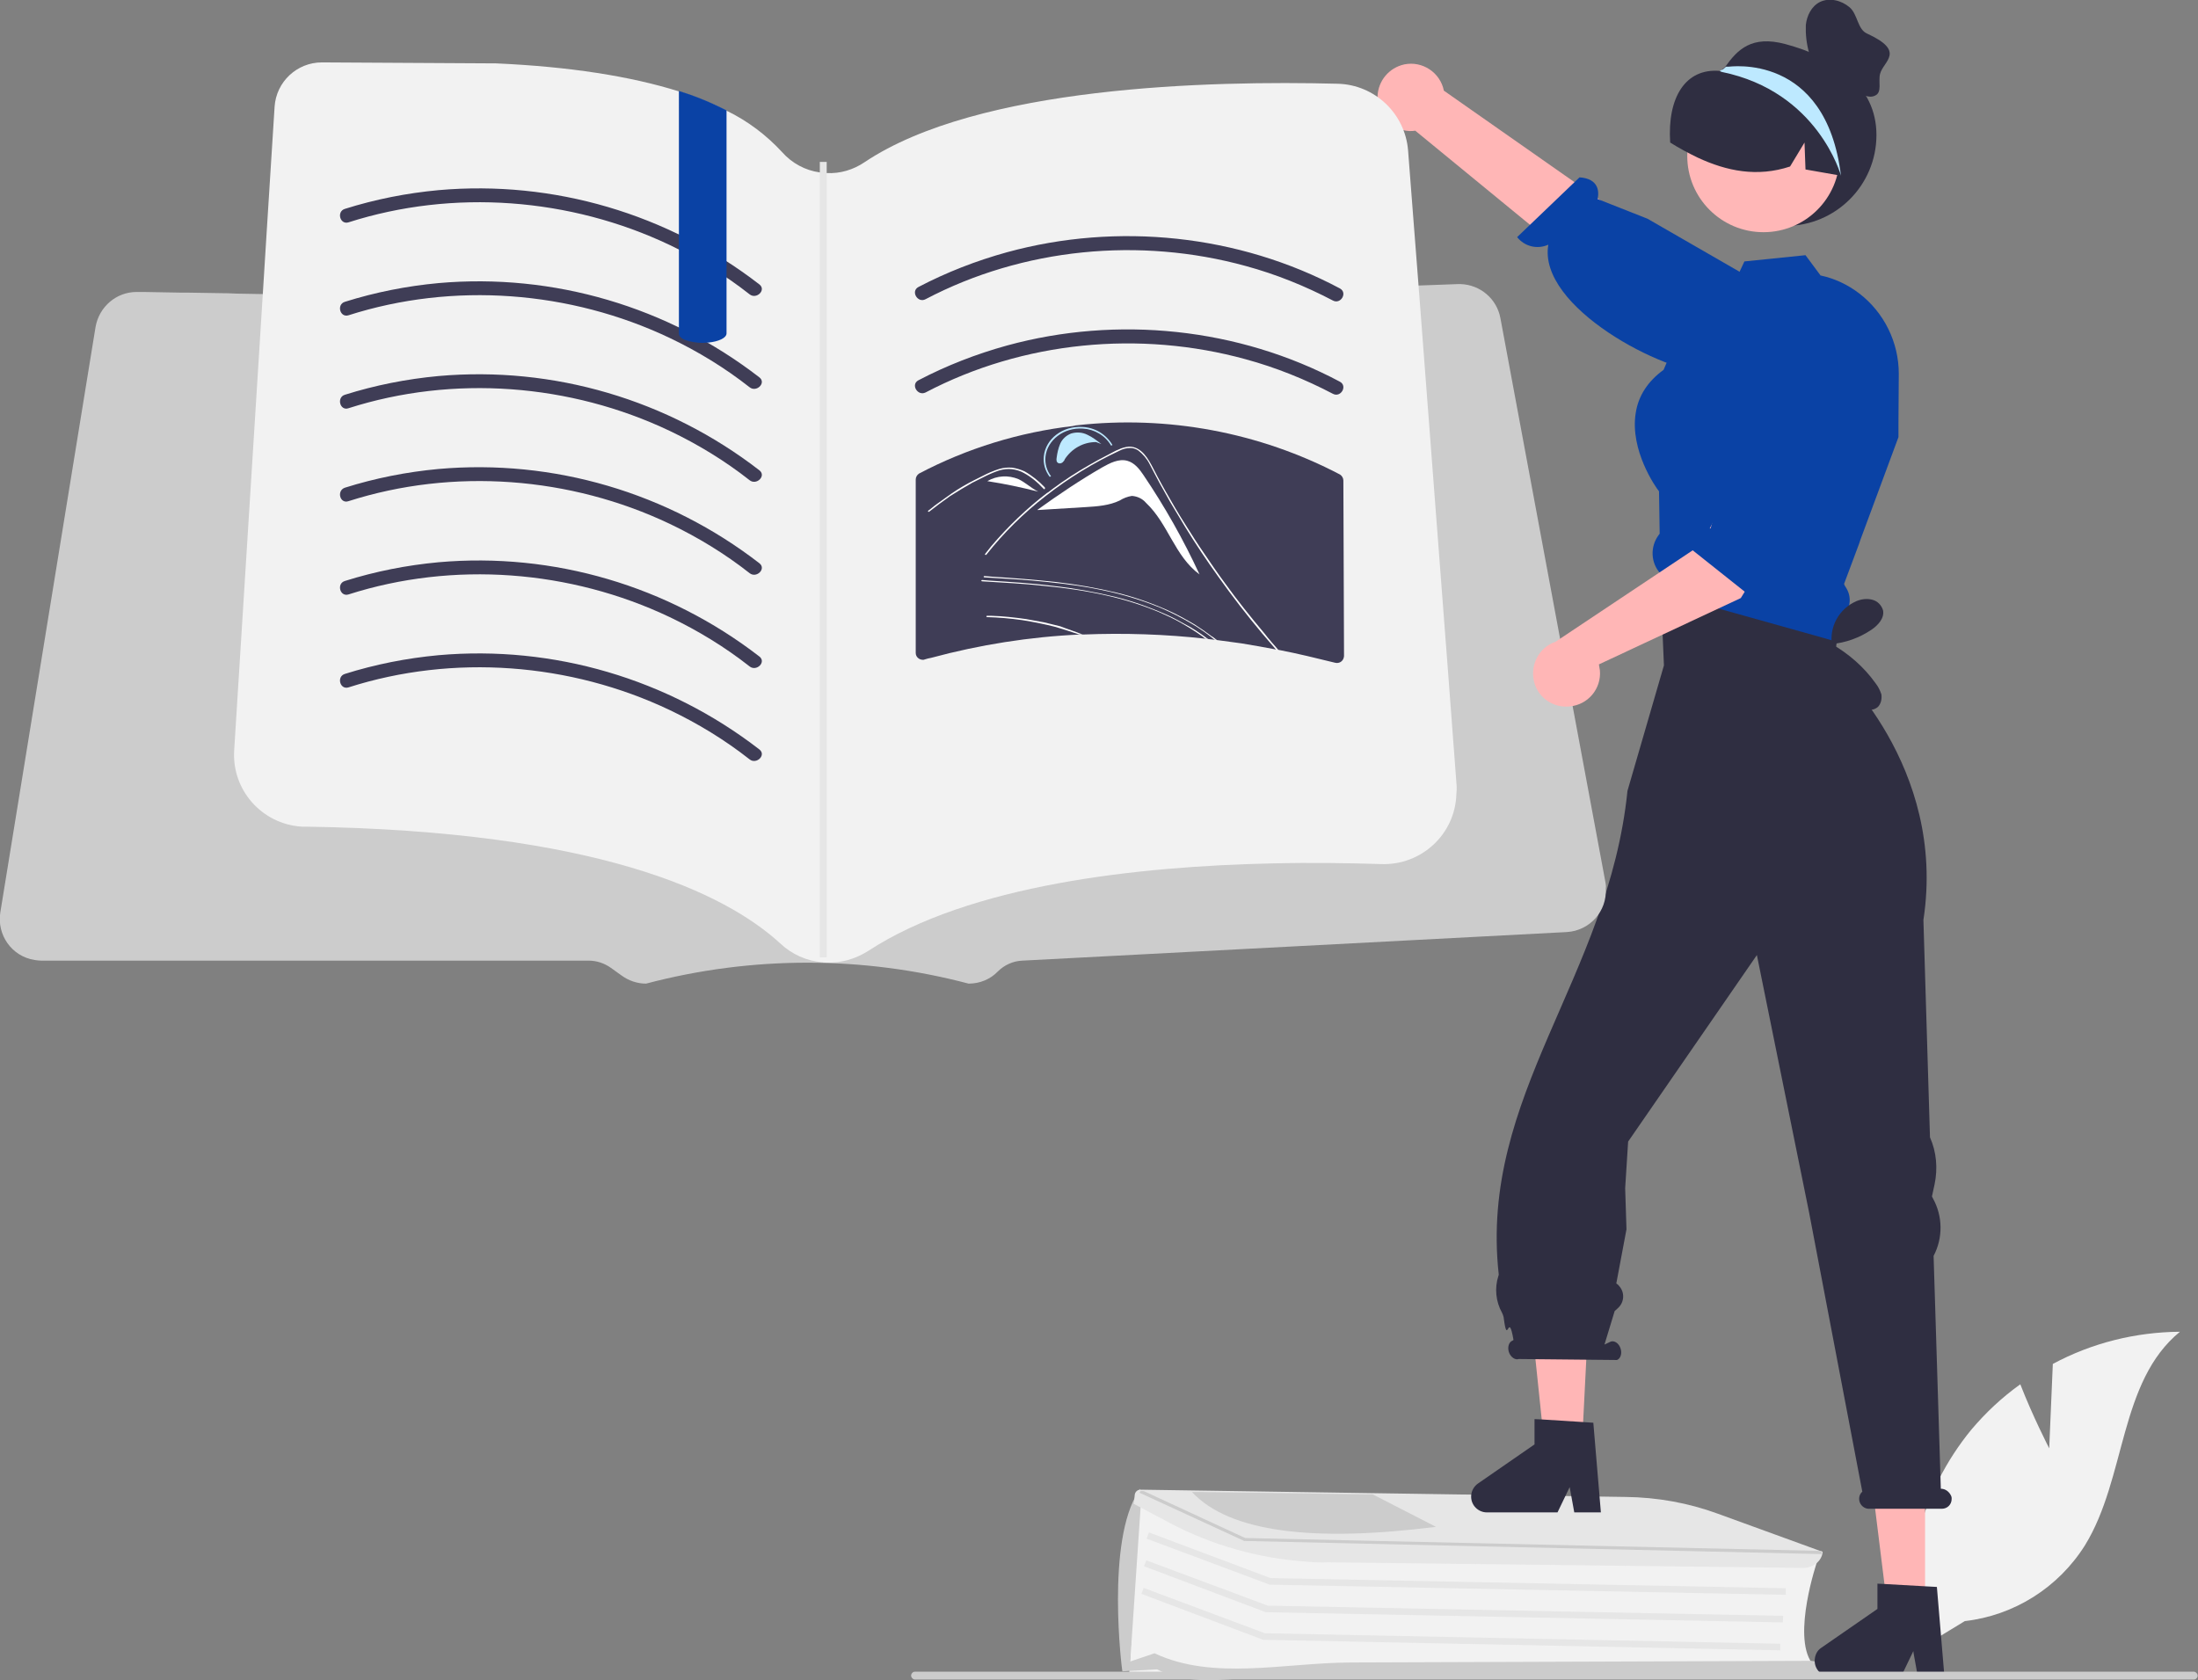 <?xml version="1.0" encoding="utf-8"?>
<!-- Generator: Adobe Illustrator 24.0.2, SVG Export Plug-In . SVG Version: 6.00 Build 0)  -->
<svg version="1.1" id="Layer_1" xmlns="http://www.w3.org/2000/svg" xmlns:xlink="http://www.w3.org/1999/xlink" x="0px" y="0px"
	 viewBox="0 0 669.2 511.6" style="enable-background:new 0 0 669.2 511.6;" xml:space="preserve">
<rect x="0" y="0" width="669.2" height="511.6" fill="#808080" stroke="none"/>
<style type="text/css">
	.st0{fill:#F2F2F2;}
	.st1{fill:#CCCCCC;}
	.st2{fill:#E6E6E6;}
	.st3{fill:#FFB6B6;}
	.st4{fill:#2F2E41;}
	.st5{fill:#0A42A5;}
	.st6{fill:#FFB7B7;}
	.st7{fill:#BDE9FF;}
	.st8{fill:#FFFFFF;}
	.st9{fill:#3F3D56;}
</style>
<path class="st0" d="M623.9,441l1.1-25.7c11.9-6.4,25.2-9.7,38.7-9.8c-18.6,15.2-16.3,44.5-28.9,65c-8.1,12.9-21.6,21.4-36.6,23.1
	l-15.6,9.5c-4.3-24.1,2.1-48.9,17.6-67.8c4.4-5.2,9.3-9.8,14.9-13.8C618.9,431.3,623.9,441,623.9,441z"/>
<path class="st0" d="M387.8,509.5c-7.9-0.6-10,1-22,0h-22l2.9-52.6l34.6,13.9l172.1,4.2l-0.1,0.3c-0.1,0.2-7.7,22.6-1.7,31l0.2,0.4
	l-0.5,0l-157.9,1.4C391.7,508.1,389.5,509.7,387.8,509.5z"/>
<path class="st1" d="M396.7,510.2c-15.3-1.1-31.2,4.9-44.4-1.9l-10.6,0.6l0-0.1c-0.1-0.2-5.1-39.6,5-54.8l0.4-0.7l0.3,3.6l-3.3,49
	l7.4-2.5c17.9,8.4,39.3,2.9,59.8,2.8l139.7-0.5c2.9,0,5.4,2,5.4,4.5l0,0.2l-151.4,0C402.3,510.5,399.5,510.4,396.7,510.2z"/>
<polygon class="st2" points="543.7,485.6 386.4,482.5 386.3,482.4 349.1,468.5 349.8,466.6 386.8,480.5 543.7,483.6 "/>
<polygon class="st2" points="542.8,494 385.6,490.9 385.4,490.9 348.3,476.9 349,475.1 386,488.9 542.9,492 "/>
<polygon class="st2" points="542,502.5 384.8,499.3 384.6,499.3 347.5,485.3 348.2,483.5 385.1,497.3 542,500.5 "/>
<path class="st2" d="M397.8,475.5c-14.6-1-28.8-5-41.7-11.8l-10.9-5.8l0.3-2.9c0.2-0.9,1-1.5,1.8-1.4l1,0l146.6,2.2
	c9.6,0.1,19.1,1.8,28.1,5.1l31.9,11.6l0,0.2c-0.3,2.7-3,4.8-6.2,4.7l-144.4-1.7C402.1,475.8,399.9,475.7,397.8,475.5z"/>
<polygon class="st1" points="554.6,473.2 554.6,473.2 378.8,469.2 378.6,469.1 346.9,454.5 347.3,454 348.2,454 379.1,468.3 
	553.3,472.2 554.7,472.3 "/>
<path class="st1" d="M417.9,455l-2.2,0l-50.4-0.7l-2.4,0c11.5,12.3,37,15.3,74.3,10.6L417.9,455z"/>
<polygon class="st3" points="559.6,161.8 562.7,169 557.7,194.4 506.4,187.2 506.8,156.3 507.8,149.5 "/>
<polygon class="st3" points="586.1,490.9 574.8,490.9 569.4,447.3 586.1,447.3 "/>
<path class="st4" d="M552.5,505.7c0,2.7,2.2,4.8,4.8,4.8h21.5l3.7-7.7l1.4,7.7h8.1l-2.3-27.3l-3.7-0.2l-12.4-0.7l-2-0.1v7.7
	l-17.2,11.9C553.2,502.6,552.5,504.1,552.5,505.7z"/>
<polygon class="st3" points="481.6,440.9 470.3,440.9 463.6,376.7 484.9,375.5 "/>
<path class="st4" d="M447.9,455.7c0,2.7,2.2,4.8,4.8,4.8h21.5l3.7-7.7l1.4,7.7h8.1l-2.3-27.3L482,433l-12.6-0.8l-2.2-0.1v7.7
	L450,451.7C448.7,452.6,447.9,454.1,447.9,455.7z"/>
<path class="st4" d="M590.9,453.3L590.9,453.3l-2.2-70.9c2.9-5.5,2.8-12.1-0.2-17.5l-0.3-0.6l0.8-3.7c1-4.8,0.6-9.8-1.4-14.3
	l-2-66.2c7.2-47-27.3-77.6-27.3-77.6l3.2-24.6l-55.9,1.3l1,23.4l-11.1,38.2c-5.8,57-45.2,92.8-39.2,147.2c0,0.2,0,0.3-0.1,0.5
	c-1.2,3.7-0.8,7.8,1.1,11.2c0.2,0.4,0.4,0.9,0.5,1.4c1.2,9.5,1.4-2.5,3,6.9l-0.3,0.2c-1.1,0.4-1.6,2-1.1,3.5s1.9,2.5,3,2.1l29.9,0.3
	c1.1-0.4,1.6-2,1.1-3.5c-0.5-1.6-1.9-2.5-3-2.1l-1.9,0.9l3.1-10.2l1.1-1c1.9-1.8,2-4.8,0.2-6.7c-0.2-0.3-0.5-0.5-0.8-0.7l0,0
	l3.1-16.5l-0.4-12.5l0.9-14.2l39.2-56.8l15.9,78.4l16.2,85c-0.8,0.7-1.1,1.7-0.9,2.8c0.3,1.4,1.6,2.5,3.1,2.4h22c1.7,0,3-1.3,3-3
	c0-0.3,0-0.5-0.1-0.8C593.5,454.2,592.3,453.3,590.9,453.3z"/>
<path class="st4" d="M571.3,41.1c0,15.3-12.4,27.7-27.7,27.7c-15.3,0-27.7-12.4-27.7-27.7c0-7.2,2.8-14,7.7-19.2l0.1-0.1
	c0.2-0.2,0.4-0.5,0.7-0.7c0,0,0,0,0,0c0,0,0,0,0,0c0.3-0.2,0.6-0.5,0.9-0.8c3.7-5.2,8-9.6,18.2-6.9
	C558.4,17.4,571.3,25.9,571.3,41.1z"/>
<path class="st3" d="M419.4,29.3c-0.2,5.6,4.1,10.3,9.7,10.6c0.6,0,1.2,0,1.8-0.1l71.3,58.5l10.9-19.2l-73.5-51.5
	c-1.1-5.5-6.5-9.1-12-8C422.9,20.6,419.6,24.6,419.4,29.3L419.4,29.3z"/>
<path class="st5" d="M532.3,115.6c0,0,0-2.1-11.4-2c-14.1,0.1-52.8-20.1-49.5-39.1c-3.3,1.5-7.2,0.6-9.5-2.3L480.9,54
	c5.9,0.4,6,4.4,5.5,6.6l15.2,6L541,89.3l-7,22.8L532.3,115.6z"/>
<circle class="st6" cx="536.9" cy="47.5" r="23.2"/>
<path class="st5" d="M505,162.9c-2.6,3.5-2.5,8.4,0.5,11.7c0,0.7,0.1,1.3,1.1,3.8c0.1,0.2,0.3,0.5,0.4,0.7c0,0.1,0.1,0.1,0.1,0.1
	c1,1.3,2.4,2.3,4,2.7l42.5,11.9l5.6,1.6l1,0.3l0.5-7.7c2.6-2.2,3.2-5.9,1.5-8.8l-0.8-1.3l4.6-12.3l0.4-1.2l11.6-31.3l0-2.1l0-2.2
	l0.1-15c0-9.6-4.5-18.7-12.1-24.5c-3.4-2.6-7.4-4.5-11.6-5.4l-0.1,0l-4.6-6.2l-18.6,1.9l-1.5,3.2l-1.9,3.8l-13.5,8l-4.6,10.7
	l-3.1,7.3c-4.8,3.5-7.7,7.9-8.5,13.2c-1.8,11.3,6.1,22.6,7.1,23.8l0.2,12.9L505,162.9z"/>
<path class="st4" d="M561.1,53.6c-0.2,0-0.4-0.1-0.6-0.1c-3.6-0.6-7.2-1.3-10.8-1.9l-0.3-8.2l-4.4,7.3c-10,3.3-19.3,1.4-28.1-2.7
	c-2.9-1.4-5.7-2.9-8.4-4.6c-0.9-13.8,4.7-22.7,15.1-21.8c0.4,0,0.7-0.4,1-0.5c0,0,0,0,0,0c0,0,0,0,0,0c0.6-0.3,1.1-0.5,1.7-0.8
	c9.2-3.6,19.6-1.6,26.8,5.2C560.2,32.3,563.4,43.5,561.1,53.6z"/>
<path class="st7" d="M560.5,53.5c0,0-6.9-25.6-36.3-31.6c0,0-0.1-0.1-0.3-0.1c-0.1-0.1-0.2-0.1-0.3-0.2c0.3-0.2,0.7-0.4,1-0.5
	c0,0,0,0,0,0c0,0,0,0,0,0c0.3-0.3,0.6-0.5,0.9-0.8l0.8,0C526.3,20.4,555.9,15.7,560.5,53.5z"/>
<path class="st4" d="M571.8,215.2c-1.1,1-2.7,1.2-4,0.6c-1.3-0.6-2.5-1.4-3.4-2.5c-3.8-4-6.5-8.9-7.9-14.3l1.3-2.3
	c-1-5.8,2.1-11.4,7.5-13.7c1.5-0.6,3.1-0.8,4.7-0.4c1.6,0.4,2.8,1.6,3.3,3.2c0.5,2.4-1.5,4.6-3.6,6c-3.6,2.4-7.7,3.9-12,4.3
	c5.2,3,9.8,7,13.3,11.9c0.8,1,1.4,2.2,1.8,3.4C573,212.8,572.7,214.2,571.8,215.2z"/>
<path id="be339808-9edc-488a-82d9-9b8c80f783b0-137" class="st1" d="M278.6,511.4h389.3c0.7,0,1.2-0.6,1.2-1.2s-0.6-1.2-1.2-1.2
	H278.6c-0.7,0-1.2,0.6-1.2,1.2S278,511.4,278.6,511.4L278.6,511.4z"/>
<path class="st8" d="M382,190.8v0.7c-1.4-1.6-2.8-3.3-4.2-4.9c-0.6-0.7-1.2-1.4-1.8-2c-2.5-2.9-5.1-5.7-7.6-8.6
	c-2.6-2.8-5.1-5.7-7.7-8.5c-0.6-0.7-1.2-1.4-1.9-2c-0.5-0.6-1.1-1.1-1.7-1.6c-0.6-0.5-1.3-0.9-2-1.1c-0.9-0.2-1.7-0.2-2.6,0
	c-1,0.2-1.9,0.6-2.9,0.9c-1,0.3-1.9,0.6-2.9,0.9c-2,0.6-3.9,1.3-5.8,1.9c-0.1,0-0.2,0-0.3-0.1v0l0,0c0-0.1,0-0.2,0.1-0.3
	c0,0,0,0,0,0c0.5-0.2,1-0.3,1.5-0.5c2-0.7,3.9-1.3,5.9-1.9c1-0.3,2-0.6,2.9-0.9c0.9-0.3,1.9-0.5,2.8-0.6c1.6,0.1,3.1,0.8,4.2,2
	c0.6,0.6,1.2,1.2,1.7,1.8c0.7,0.7,1.3,1.4,2,2.1c2.6,2.9,5.2,5.7,7.8,8.6c2.6,2.9,5.2,5.8,7.7,8.7c0.2,0.2,0.4,0.4,0.6,0.6
	C379.2,187.5,380.6,189.1,382,190.8z"/>
<path class="st8" d="M356.9,166.4c-0.5-0.7-1.2-1.2-2.1-1.5l-0.8,0c6.3,9.8,14.6,18.3,24.3,24.8
	C371.2,181.9,364.1,174.2,356.9,166.4z"/>
<path class="st1" d="M488.8,268.7L456.8,96.8c-1.1-5.8-6.1-10.1-12.1-10.3c-0.3,0-0.5,0-0.8,0L422,87.3l-2.4,0.1l-10.9,0.4l-2.4,0.1
	l-7,0.3l-141.5,5.1c-0.2,0-0.4,0-0.6,0l-31.7-0.7l-11.7-0.2l-0.4,0l-8.7-0.2l-75.5-1.6l-20-0.4l-9.9-0.2l-2.4-0.1l-11.2-0.2
	l-2.4-0.1L72,89.4l-2.4-0.1L57,89.1l-2,0l-11.3-0.2l-1.8,0h-0.3c-6.2,0-11.4,4.5-12.5,10.6l-29,178.3c-1.1,6.9,3.5,13.4,10.4,14.5
	c0.7,0.1,1.4,0.2,2,0.2h166.7c2.5,0,4.8,0.8,6.8,2.2l3.2,2.3c2.2,1.6,4.8,2.5,7.5,2.5c32.2-8.5,66-8.5,98.2,0c3.4,0,6.6-1.3,8.9-3.7
	c2-2,4.7-3.2,7.5-3.3l165.7-8.7c7-0.4,12.3-6.3,11.9-13.3C489,269.8,488.9,269.2,488.8,268.7L488.8,268.7z"/>
<path class="st0" d="M443.4,241.9c-0.4,12.1-10.6,21.6-22.8,21.2c-9.6-0.3-21.1-0.5-33.6-0.2c-40.7,0.9-91.8,6.5-122.6,26.6
	c-3.9,2.5-8.4,3.8-13,3.6c-0.3,0-0.7,0-1-0.1c-4.8-0.4-9.3-2.4-12.8-5.7c-16.9-15.5-55.8-34.3-144.7-35.6c-0.4,0-0.7,0-1.1,0
	c-12.1-0.8-21.3-11.2-20.5-23.3c0,0,0,0,0,0l8.7-138.7l1.3-20.8l2.3-36.4c0.5-7.6,6.8-13.5,14.4-13.5h0.1l53,0.3
	c22.3,1,40.8,3.9,55.5,8.5c5,1.6,9.9,3.5,14.6,5.9c6.4,3.1,12.1,7.4,16.9,12.6c3,3.4,7.1,5.6,11.5,6.2c0.7,0.1,1.4,0.2,2.1,0.2
	c4.1,0.2,8.1-1,11.5-3.3c34.6-23.2,105.1-24.9,144.1-23.9c11.3,0.3,20.5,9.1,21.4,20.3l1.6,20.7l1.6,20.6l9.1,119.2l2.5,33.2
	C443.5,240.2,443.5,241,443.4,241.9z"/>
<path class="st9" d="M106.1,67.7c31.9-10.2,67.5-7.5,97.8,6.9c8.6,4.1,16.8,9.1,24.3,15c2.1,1.7,5.2-1.3,3-3
	c-27.8-21.5-62.7-31.8-97.7-28.7c-9.7,0.9-19.3,2.8-28.5,5.7C102.4,64.4,103.5,68.5,106.1,67.7L106.1,67.7z"/>
<path class="st9" d="M281.8,91.1c29.7-15.6,65.2-19,97.5-10.1c9.2,2.5,18.1,6.1,26.5,10.5c2.4,1.3,4.6-2.4,2.1-3.7
	c-30.8-16.4-67.7-20.2-101.3-11c-9.4,2.6-18.4,6.1-27,10.6C277.2,88.7,279.4,92.4,281.8,91.1z"/>
<path class="st9" d="M281.8,119.5c29.7-15.6,65.2-19,97.5-10.1c9.2,2.5,18.1,6.1,26.5,10.5c2.4,1.3,4.6-2.4,2.1-3.7
	c-30.8-16.4-67.7-20.2-101.3-11c-9.4,2.6-18.4,6.1-27,10.6C277.2,117.1,279.4,120.7,281.8,119.5L281.8,119.5z"/>
<path class="st9" d="M409,146.3c0-0.7-0.4-1.4-1-1.8c-24.6-12.9-52.6-18.1-80.2-15c-0.2,0-0.3,0-0.5,0.1h0c-0.2,0-0.3,0-0.5,0.1
	c-16.4,1.9-32.4,6.8-47,14.5c-0.6,0.4-1,1.1-1,1.8v52.8c0,1.2,1,2.1,2.2,2.1c0.2,0,0.3,0,0.5-0.1c0.7-0.2,1.3-0.4,2-0.5
	c14.8-4,30-6.4,45.3-7.1c0.3,0,0.7,0,1,0c12.5-0.5,25-0.1,37.4,1.3c0.3,0,0.5,0,0.8,0.1c0.6,0.1,1.3,0.1,1.9,0.2
	c0.3,0,0.5,0.1,0.7,0.1c2.5,0.3,4.9,0.7,7.4,1c3.6,0.6,7.1,1.2,10.7,1.9c0.2,0,0.5,0.1,0.7,0.1c5.7,1.1,11.4,2.5,17.1,3.9
	c1.2,0.3,2.3-0.4,2.6-1.5c0-0.2,0.1-0.3,0.1-0.5L409,146.3C409,146.3,409,146.3,409,146.3z"/>
<path class="st7" d="M331.1,132.4c-1.6-0.8-3.3-0.9-5-0.4c-1.5,0.6-2.7,1.7-3.3,3.1c-0.6,1.4-0.9,2.8-1.1,4.3
	c-0.1,0.6-0.1,1.3,0.5,1.6c0.4,0.2,0.9,0.1,1.3-0.2c0.3-0.3,0.6-0.6,0.7-1c2.1-3.2,5.6-5.2,9.5-5.2l1.6,0.6
	C333.9,134.1,332.6,133.1,331.1,132.4z"/>
<path class="st8" d="M348.1,144.6c-1.2-1.8-2.7-3.7-4.9-4.3c-2.6-0.7-5.3,0.7-7.6,2c-6.8,3.9-13.3,8.3-19.7,12.9l0,0.1l14.7-0.9
	c3.5-0.2,7.2-0.5,10.3-2c1.1-0.7,2.4-1.2,3.7-1.4c1.6,0.1,3.2,0.8,4.3,2.1c6.8,6.4,8.7,16.2,16.3,21.8
	C360.3,164.3,354.6,154.2,348.1,144.6z"/>
<path class="st8" d="M329.6,193.2c-0.3,0-0.7,0-1,0c-2.4-0.8-4.8-1.6-7.2-2.3c-1.6-0.4-3.2-0.8-4.8-1.1c-1.8-0.4-3.7-0.7-5.5-1
	c-3.5-0.5-7-0.8-10.6-0.9c-0.1,0-0.2-0.1-0.2-0.2c0-0.1,0.1-0.2,0.2-0.2c0,0,0,0,0,0c0.5,0,0.9,0,1.3,0c3.5,0.1,7.1,0.5,10.6,1
	c1.8,0.3,3.7,0.7,5.5,1c1.6,0.4,3.3,0.8,4.9,1.2C325.1,191.6,327.4,192.3,329.6,193.2z"/>
<path class="st8" d="M370.5,194.9c-0.2,0-0.5-0.1-0.7-0.1c-1-0.8-2-1.6-3-2.3c-1.3-0.9-2.6-1.8-4-2.6c-3-1.8-6.2-3.4-9.4-4.8
	c-5.1-2.1-10.5-3.8-15.9-5c-6.2-1.4-12.5-2.3-18.8-2.9c-6.3-0.7-12.7-1-19-1.4c-0.3,0-0.3-0.4,0-0.4c0.8,0.1,1.6,0.1,2.4,0.2
	c6.4,0.4,12.8,0.9,19.2,1.6c6.3,0.7,12.6,1.8,18.8,3.3c5.3,1.3,10.4,3.1,15.4,5.3c2.9,1.3,5.6,2.8,8.3,4.4c1.7,1.1,3.3,2.2,4.9,3.4
	C369.2,193.9,369.9,194.4,370.5,194.9z"/>
<path class="st8" d="M367.8,194.6c-0.3,0-0.5-0.1-0.8-0.1c-0.3-0.2-0.6-0.5-0.9-0.7c-2.2-1.6-4.5-3-6.8-4.3
	c-2.1-1.2-4.3-2.2-6.6-3.2c-5.1-2.1-10.5-3.8-15.9-5c-6.2-1.4-12.5-2.3-18.8-2.9c-6.3-0.7-12.7-1-19-1.4c-0.3,0-0.3-0.4,0-0.4
	c0.8,0.1,1.6,0.1,2.4,0.2c6.4,0.4,12.8,0.8,19.2,1.6c6.3,0.7,12.6,1.8,18.8,3.3c5.3,1.3,10.4,3.1,15.4,5.3c1.9,0.8,3.7,1.8,5.5,2.8
	C362.9,191.1,365.4,192.8,367.8,194.6z"/>
<path class="st8" d="M389.3,198c-0.2,0-0.5-0.1-0.7-0.1c-0.3-0.3-0.5-0.6-0.7-0.8c-1.2-1.4-2.4-2.8-3.6-4.2
	c-4.7-5.6-9.1-11.3-13.3-17.2c-3.6-5-7-10.1-10.2-15.3c-1.5-2.5-3-5-4.5-7.5c-1.1-2-2.2-3.9-3.3-5.9c-0.3-0.6-0.6-1.1-0.9-1.7
	c-0.7-1.3-1.4-2.7-2.1-4c-0.8-1.6-2-3-3.4-4.1c-0.7-0.5-1.6-0.8-2.4-0.8c-1.2,0-2.4,0.3-3.5,0.9c-7.9,3.7-15.4,8.3-22.3,13.7
	c-6.7,5.2-12.8,11.2-18.1,17.9c-0.2,0.2-0.5,0-0.4-0.2c0.6-0.8,1.3-1.6,1.9-2.4c5.1-6,10.8-11.5,17.1-16.3c0,0,0,0,0.1,0
	c0.6-0.4,1.1-0.9,1.7-1.3c3.5-2.6,7.2-5,10.9-7.1c1.9-1.1,3.9-2.2,5.9-3.2c0.5-0.3,1-0.5,1.5-0.8c0.5-0.3,1-0.5,1.5-0.7
	c1-0.5,2.1-0.8,3.2-0.9c3.9-0.1,6,3.9,7.4,6.6c0.4,0.8,0.9,1.7,1.3,2.5c1.7,3.2,3.5,6.3,5.3,9.4c1.1,1.9,2.3,3.8,3.5,5.7
	c1.7,2.7,3.4,5.4,5.2,8c0,0,0,0,0,0l0,0h0c2.1,3.1,4.2,6.2,6.5,9.3c3.8,5.3,7.9,10.4,12.1,15.4C386.3,194.6,387.8,196.3,389.3,198z"
	/>
<path class="st7" d="M338.7,135.5l-0.4,0.2c-1.8-3.1-5.1-5-8.6-5.2c-5.8-0.4-10.9,3.5-11.4,8.6c-0.2,2.1,0.4,4.2,1.7,5.9l-0.4,0.2
	c-1.4-1.8-2-4-1.8-6.2c0.5-5.4,5.8-9.4,11.8-9C333.5,130.2,336.8,132.3,338.7,135.5z"/>
<path class="st8" d="M310.1,145.9c-3.1-1.3-6.6-1.1-9.5,0.6c5.2,0.8,10.4,1.9,15.5,3.2C313.9,148.6,312.2,146.9,310.1,145.9z"/>
<path class="st8" d="M300.5,146.5l-0.6,0.4C300.1,146.8,300.3,146.6,300.5,146.5L300.5,146.5z"/>
<path class="st8" d="M317.8,148.9c-0.2-0.2-0.5-0.5-0.7-0.7c-1.8-1.9-3.9-3.5-6.2-4.6c-1.2-0.5-2.5-0.8-3.8-0.8
	c-1.3,0-2.7,0.3-3.9,0.8c-0.6,0.2-1.2,0.5-1.7,0.7c-0.7,0.3-1.3,0.6-1.9,0.9c-1.2,0.6-2.4,1.2-3.6,1.8c-2.3,1.3-4.6,2.7-6.8,4.1
	c-1.1,0.8-2.2,1.6-3.3,2.4c-1,0.8-2,1.5-3,2.3c-0.2,0.2-0.5-0.1-0.3-0.3c0.3-0.2,0.5-0.4,0.8-0.6c0.7-0.6,1.5-1.2,2.2-1.7
	c1.4-1,2.8-2,4.2-3c2.2-1.5,4.6-2.9,7-4.1c1.2-0.6,2.4-1.2,3.6-1.8c0.4-0.2,0.7-0.3,1.1-0.5c0.9-0.4,1.8-0.7,2.7-1
	c1.3-0.4,2.7-0.5,4-0.4c1.3,0.2,2.6,0.6,3.7,1.1c2.3,1.3,4.4,3,6.2,4.9C318.3,148.8,318,149.1,317.8,148.9z"/>
<path class="st9" d="M106.1,96c31.9-10.2,67.5-7.5,97.8,6.9c8.6,4.1,16.8,9.1,24.3,15c2.1,1.7,5.2-1.3,3-3
	c-27.8-21.5-62.7-31.8-97.7-28.7c-9.7,0.9-19.3,2.8-28.5,5.7C102.4,92.7,103.5,96.8,106.1,96L106.1,96z"/>
<path class="st9" d="M106.1,124.3c31.9-10.2,67.5-7.5,97.8,6.9c8.6,4.1,16.8,9.1,24.3,15c2.1,1.7,5.2-1.3,3-3
	c-27.8-21.5-62.7-31.8-97.7-28.7c-9.7,0.9-19.3,2.8-28.5,5.7C102.4,121,103.5,125.2,106.1,124.3L106.1,124.3z"/>
<path class="st9" d="M106.1,152.6c31.9-10.2,67.5-7.5,97.8,6.9c8.6,4.1,16.8,9.1,24.3,15c2.1,1.7,5.2-1.3,3-3
	c-27.8-21.5-62.7-31.8-97.7-28.7c-9.7,0.9-19.3,2.8-28.5,5.7C102.4,149.4,103.5,153.5,106.1,152.6L106.1,152.6z"/>
<path class="st9" d="M106.1,181c31.9-10.2,67.5-7.5,97.8,6.9c8.6,4.1,16.8,9.1,24.3,15c2.1,1.7,5.2-1.3,3-3
	c-27.8-21.5-62.7-31.8-97.7-28.7c-9.7,0.9-19.3,2.8-28.5,5.7C102.4,177.7,103.5,181.8,106.1,181L106.1,181z"/>
<path class="st9" d="M106.1,209.3c31.9-10.2,67.5-7.5,97.8,6.9c8.6,4.1,16.8,9.1,24.3,15c2.1,1.7,5.2-1.3,3-3
	c-27.8-21.5-62.7-31.8-97.7-28.7c-9.7,0.9-19.3,2.8-28.5,5.7C102.4,206,103.5,210.1,106.1,209.3L106.1,209.3z"/>
<path class="st5" d="M221.2,33.6v67.9c0,1.4-2.4,2.5-5.5,2.8c0,0-0.1,0-0.1,0c-0.5,0-1.1,0.1-1.7,0.1c-1.8,0-3.5-0.3-5.1-0.8
	c-0.1-0.1-0.3-0.1-0.5-0.2c-0.1-0.1-0.3-0.1-0.4-0.2c-0.8-0.5-1.2-1-1.2-1.6V27.7C211.6,29.2,216.5,31.2,221.2,33.6z"/>
<rect x="249.6" y="49.3" class="st2" width="2.1" height="242.2"/>
<path class="st3" d="M477.9,215.1c5.6-0.5,9.7-5.4,9.2-11c-0.1-0.6-0.2-1.2-0.3-1.8l43.2-20.2l26-42l-20.4-8.2L518,165.8l-44.4,29.6
	c-5.3,1.8-8.1,7.6-6.3,13C468.8,212.8,473.2,215.6,477.9,215.1L477.9,215.1z"/>
<path class="st5" d="M572,99.9c0,0,5.1,1.7-0.5,11.5c-4.5,7.9-26.3,53.4-35.1,62.4c1.9,3.1,1.5,7.1-1,9.7l-20.5-16.3
	c-0.4-5.9,3.5-6.5,5.9-6.3l4.7-16.7l16.5-41.3l26.5-4.3L572,99.9z"/>
<path class="st4" d="M572.4,22.5c1-3.9,8-6.8-4-12.3c-2.9-1.3-2.8-5.9-5.3-8s-6.1-3-9-1.6c-2.6,1.3-4,4.2-4.3,7
	c-0.1,2.9,0.2,5.7,1,8.5l-0.2,0.3c4.8,3.7,9.6,7.3,14.3,11c1.8,1.3,4,2.7,6,1.7C573.1,28.1,571.8,24.9,572.4,22.5z"/>
</svg>
